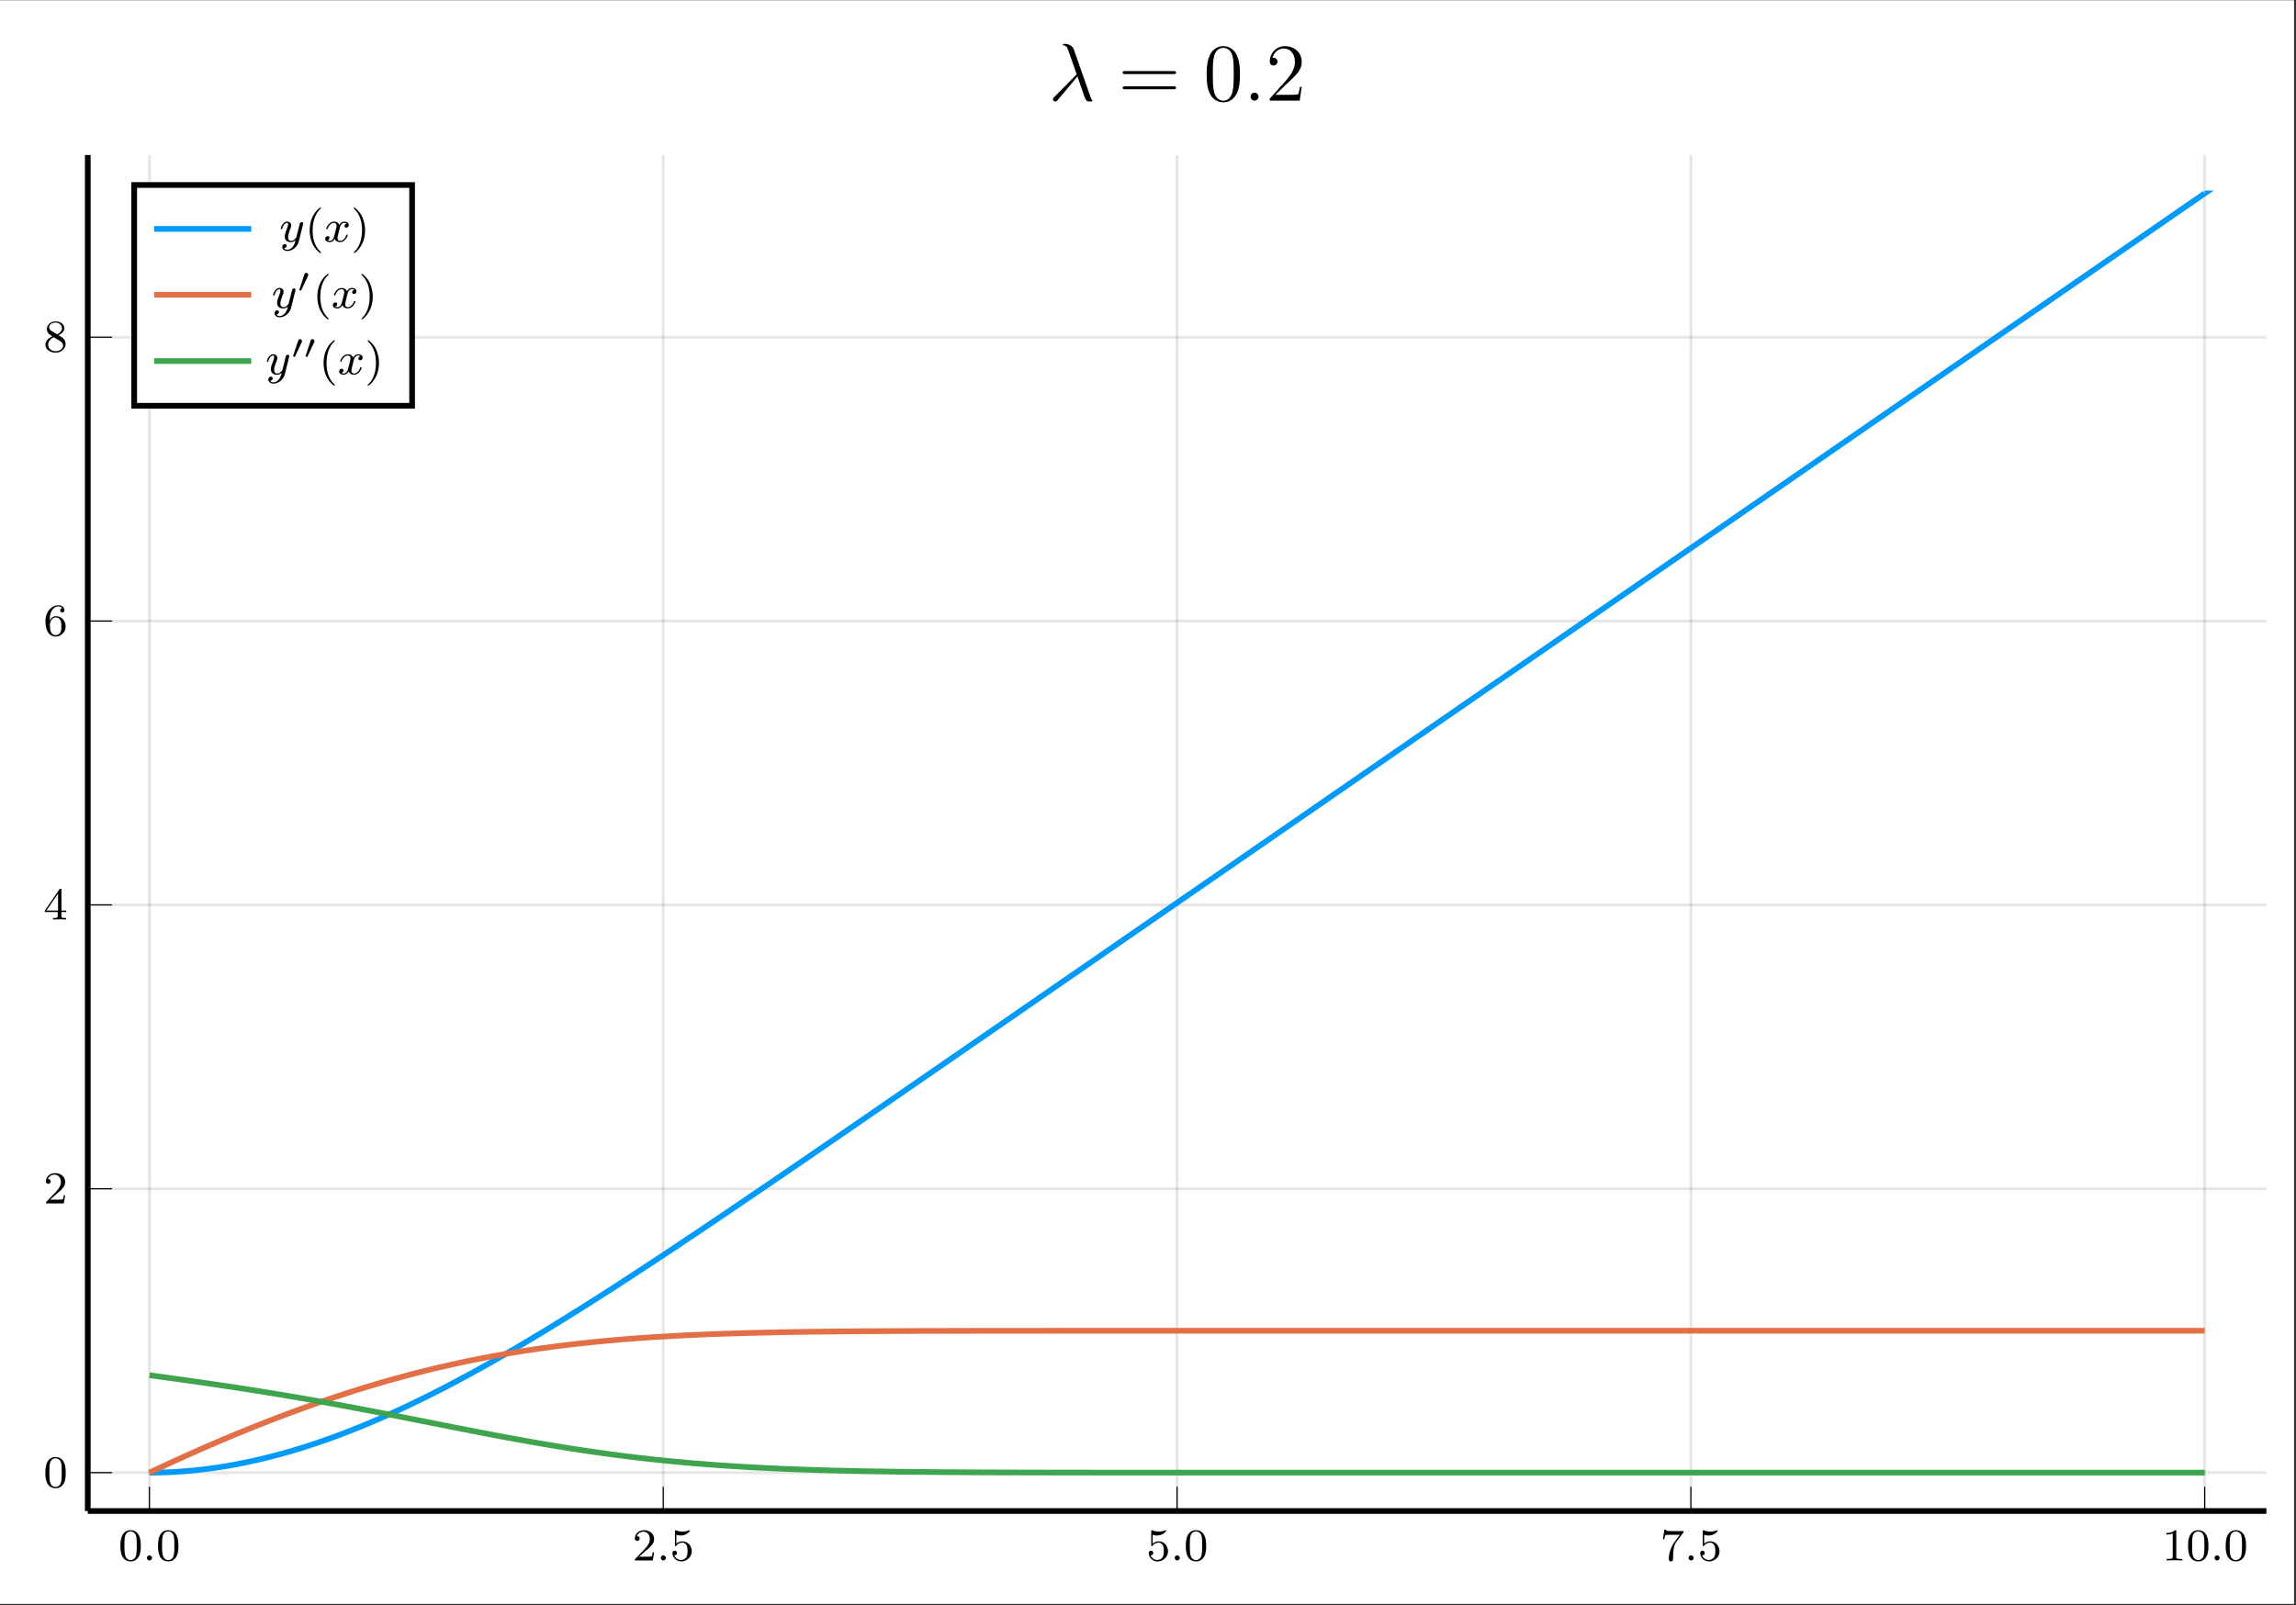 <?xml version="1.0" encoding="UTF-8"?>
<svg xmlns="http://www.w3.org/2000/svg" xmlns:xlink="http://www.w3.org/1999/xlink" width="401.659pt" height="280.846pt" viewBox="0 0 401.659 280.846" version="1.2">
<rect x="0" y="0" width="401.659" height="280.846" fill="#333333" stroke="none"/>
<defs>
<g>
<symbol overflow="visible" id="glyph-1626383314334608-0-0">
<path style="stroke:none;" d=""/>
</symbol>
<symbol overflow="visible" id="glyph-1626383314334608-0-1">
<path style="stroke:none;" d="M 3.891 -2.547 C 3.891 -3.391 3.812 -3.906 3.547 -4.422 C 3.203 -5.125 2.547 -5.297 2.109 -5.297 C 1.109 -5.297 0.734 -4.547 0.625 -4.328 C 0.344 -3.75 0.328 -2.953 0.328 -2.547 C 0.328 -2.016 0.344 -1.219 0.734 -0.578 C 1.094 0.016 1.688 0.172 2.109 0.172 C 2.5 0.172 3.172 0.047 3.578 -0.734 C 3.875 -1.312 3.891 -2.031 3.891 -2.547 Z M 2.109 -0.062 C 1.844 -0.062 1.297 -0.188 1.125 -1.016 C 1.031 -1.469 1.031 -2.219 1.031 -2.641 C 1.031 -3.188 1.031 -3.75 1.125 -4.188 C 1.297 -5 1.906 -5.078 2.109 -5.078 C 2.375 -5.078 2.938 -4.938 3.094 -4.219 C 3.188 -3.781 3.188 -3.172 3.188 -2.641 C 3.188 -2.172 3.188 -1.453 3.094 -1 C 2.922 -0.172 2.375 -0.062 2.109 -0.062 Z M 2.109 -0.062 "/>
</symbol>
<symbol overflow="visible" id="glyph-1626383314334608-0-2">
<path style="stroke:none;" d="M 2.25 -1.625 C 2.375 -1.75 2.703 -2.016 2.844 -2.125 C 3.328 -2.578 3.797 -3.016 3.797 -3.734 C 3.797 -4.688 3 -5.297 2.016 -5.297 C 1.047 -5.297 0.422 -4.578 0.422 -3.859 C 0.422 -3.469 0.734 -3.422 0.844 -3.422 C 1.016 -3.422 1.266 -3.531 1.266 -3.844 C 1.266 -4.25 0.859 -4.25 0.766 -4.25 C 1 -4.844 1.531 -5.031 1.922 -5.031 C 2.656 -5.031 3.047 -4.406 3.047 -3.734 C 3.047 -2.906 2.469 -2.297 1.516 -1.344 L 0.516 -0.297 C 0.422 -0.219 0.422 -0.203 0.422 0 L 3.562 0 L 3.797 -1.422 L 3.547 -1.422 C 3.531 -1.266 3.469 -0.875 3.375 -0.719 C 3.328 -0.656 2.719 -0.656 2.594 -0.656 L 1.172 -0.656 Z M 2.25 -1.625 "/>
</symbol>
<symbol overflow="visible" id="glyph-1626383314334608-0-3">
<path style="stroke:none;" d="M 1.109 -4.484 C 1.219 -4.453 1.531 -4.359 1.875 -4.359 C 2.875 -4.359 3.469 -5.062 3.469 -5.188 C 3.469 -5.281 3.422 -5.297 3.375 -5.297 C 3.359 -5.297 3.344 -5.297 3.281 -5.266 C 2.969 -5.141 2.594 -5.047 2.172 -5.047 C 1.703 -5.047 1.312 -5.156 1.062 -5.266 C 0.984 -5.297 0.969 -5.297 0.953 -5.297 C 0.859 -5.297 0.859 -5.219 0.859 -5.062 L 0.859 -2.734 C 0.859 -2.594 0.859 -2.5 0.984 -2.5 C 1.047 -2.5 1.062 -2.531 1.109 -2.594 C 1.203 -2.703 1.5 -3.109 2.188 -3.109 C 2.625 -3.109 2.844 -2.75 2.922 -2.594 C 3.047 -2.312 3.062 -1.938 3.062 -1.641 C 3.062 -1.344 3.062 -0.906 2.844 -0.562 C 2.688 -0.312 2.359 -0.078 1.938 -0.078 C 1.422 -0.078 0.922 -0.391 0.734 -0.922 C 0.75 -0.906 0.812 -0.906 0.812 -0.906 C 1.031 -0.906 1.219 -1.047 1.219 -1.297 C 1.219 -1.594 0.984 -1.703 0.828 -1.703 C 0.672 -1.703 0.422 -1.625 0.422 -1.281 C 0.422 -0.562 1.047 0.172 1.953 0.172 C 2.953 0.172 3.797 -0.609 3.797 -1.594 C 3.797 -2.516 3.125 -3.344 2.188 -3.344 C 1.797 -3.344 1.422 -3.219 1.109 -2.938 Z M 1.109 -4.484 "/>
</symbol>
<symbol overflow="visible" id="glyph-1626383314334608-0-4">
<path style="stroke:none;" d="M 4.031 -4.859 C 4.109 -4.938 4.109 -4.953 4.109 -5.125 L 2.078 -5.125 C 1.875 -5.125 1.641 -5.141 1.438 -5.156 C 1.016 -5.188 1.016 -5.266 0.984 -5.391 L 0.734 -5.391 L 0.469 -3.703 L 0.719 -3.703 C 0.734 -3.828 0.828 -4.375 0.938 -4.438 C 1.016 -4.484 1.625 -4.484 1.734 -4.484 L 3.422 -4.484 L 2.609 -3.375 C 1.703 -2.172 1.5 -0.906 1.5 -0.281 C 1.5 -0.203 1.5 0.172 1.875 0.172 C 2.25 0.172 2.25 -0.188 2.25 -0.281 L 2.25 -0.672 C 2.25 -1.812 2.453 -2.75 2.844 -3.281 Z M 4.031 -4.859 "/>
</symbol>
<symbol overflow="visible" id="glyph-1626383314334608-0-5">
<path style="stroke:none;" d="M 2.5 -5.078 C 2.5 -5.297 2.484 -5.297 2.266 -5.297 C 1.938 -4.984 1.516 -4.797 0.766 -4.797 L 0.766 -4.531 C 0.984 -4.531 1.406 -4.531 1.875 -4.734 L 1.875 -0.656 C 1.875 -0.359 1.844 -0.266 1.094 -0.266 L 0.812 -0.266 L 0.812 0 C 1.141 -0.031 1.828 -0.031 2.188 -0.031 C 2.547 -0.031 3.234 -0.031 3.562 0 L 3.562 -0.266 L 3.281 -0.266 C 2.531 -0.266 2.5 -0.359 2.5 -0.656 Z M 2.5 -5.078 "/>
</symbol>
<symbol overflow="visible" id="glyph-1626383314334608-0-6">
<path style="stroke:none;" d="M 3.141 -5.156 C 3.141 -5.312 3.141 -5.375 2.969 -5.375 C 2.875 -5.375 2.859 -5.375 2.781 -5.266 L 0.234 -1.562 L 0.234 -1.312 L 2.484 -1.312 L 2.484 -0.641 C 2.484 -0.344 2.469 -0.266 1.844 -0.266 L 1.672 -0.266 L 1.672 0 C 2.344 -0.031 2.359 -0.031 2.812 -0.031 C 3.266 -0.031 3.281 -0.031 3.953 0 L 3.953 -0.266 L 3.781 -0.266 C 3.156 -0.266 3.141 -0.344 3.141 -0.641 L 3.141 -1.312 L 3.984 -1.312 L 3.984 -1.562 L 3.141 -1.562 Z M 2.547 -4.516 L 2.547 -1.562 L 0.516 -1.562 Z M 2.547 -4.516 "/>
</symbol>
<symbol overflow="visible" id="glyph-1626383314334608-0-7">
<path style="stroke:none;" d="M 1.094 -2.641 C 1.094 -3.297 1.156 -3.875 1.438 -4.359 C 1.688 -4.766 2.094 -5.094 2.594 -5.094 C 2.75 -5.094 3.109 -5.062 3.297 -4.797 C 2.938 -4.766 2.906 -4.5 2.906 -4.422 C 2.906 -4.172 3.094 -4.047 3.281 -4.047 C 3.422 -4.047 3.656 -4.125 3.656 -4.438 C 3.656 -4.906 3.297 -5.297 2.578 -5.297 C 1.469 -5.297 0.344 -4.25 0.344 -2.531 C 0.344 -0.359 1.359 0.172 2.125 0.172 C 2.516 0.172 2.922 0.062 3.281 -0.281 C 3.609 -0.594 3.875 -0.922 3.875 -1.625 C 3.875 -2.656 3.078 -3.391 2.203 -3.391 C 1.625 -3.391 1.281 -3.031 1.094 -2.641 Z M 2.125 -0.078 C 1.703 -0.078 1.438 -0.359 1.328 -0.594 C 1.141 -0.953 1.125 -1.484 1.125 -1.797 C 1.125 -2.578 1.547 -3.172 2.172 -3.172 C 2.562 -3.172 2.812 -2.969 2.953 -2.688 C 3.125 -2.391 3.125 -2.031 3.125 -1.625 C 3.125 -1.219 3.125 -0.875 2.969 -0.578 C 2.75 -0.219 2.484 -0.078 2.125 -0.078 Z M 2.125 -0.078 "/>
</symbol>
<symbol overflow="visible" id="glyph-1626383314334608-0-8">
<path style="stroke:none;" d="M 2.641 -2.875 C 3.094 -3.094 3.641 -3.484 3.641 -4.109 C 3.641 -4.875 2.859 -5.297 2.125 -5.297 C 1.281 -5.297 0.594 -4.719 0.594 -3.969 C 0.594 -3.672 0.688 -3.406 0.891 -3.172 C 1.031 -3 1.062 -2.984 1.547 -2.672 C 0.562 -2.234 0.344 -1.656 0.344 -1.219 C 0.344 -0.328 1.234 0.172 2.109 0.172 C 3.078 0.172 3.875 -0.5 3.875 -1.344 C 3.875 -1.844 3.609 -2.172 3.469 -2.312 C 3.344 -2.438 3.328 -2.453 2.641 -2.875 Z M 1.406 -3.625 C 1.172 -3.766 0.984 -4 0.984 -4.266 C 0.984 -4.766 1.531 -5.094 2.109 -5.094 C 2.719 -5.094 3.234 -4.672 3.234 -4.109 C 3.234 -3.656 2.875 -3.266 2.406 -3.031 Z M 1.797 -2.531 C 1.828 -2.516 2.734 -1.953 2.875 -1.875 C 3 -1.797 3.422 -1.547 3.422 -1.062 C 3.422 -0.453 2.766 -0.078 2.125 -0.078 C 1.406 -0.078 0.812 -0.562 0.812 -1.219 C 0.812 -1.812 1.25 -2.281 1.797 -2.531 Z M 1.797 -2.531 "/>
</symbol>
<symbol overflow="visible" id="glyph-1626383314334608-0-9">
<path style="stroke:none;" d="M 2.656 1.984 C 2.719 1.984 2.812 1.984 2.812 1.891 C 2.812 1.859 2.812 1.859 2.703 1.75 C 1.609 0.719 1.344 -0.75 1.344 -1.984 C 1.344 -4.281 2.281 -5.359 2.688 -5.734 C 2.812 -5.828 2.812 -5.844 2.812 -5.875 C 2.812 -5.922 2.781 -5.969 2.703 -5.969 C 2.578 -5.969 2.172 -5.562 2.109 -5.5 C 1.047 -4.375 0.828 -2.953 0.828 -1.984 C 0.828 -0.203 1.562 1.234 2.656 1.984 Z M 2.656 1.984 "/>
</symbol>
<symbol overflow="visible" id="glyph-1626383314334608-0-10">
<path style="stroke:none;" d="M 2.469 -1.984 C 2.469 -2.75 2.328 -3.656 1.844 -4.594 C 1.453 -5.328 0.719 -5.969 0.578 -5.969 C 0.5 -5.969 0.484 -5.922 0.484 -5.875 C 0.484 -5.844 0.484 -5.828 0.578 -5.734 C 1.688 -4.672 1.938 -3.219 1.938 -1.984 C 1.938 0.297 1 1.375 0.594 1.75 C 0.484 1.844 0.484 1.859 0.484 1.891 C 0.484 1.938 0.5 1.984 0.578 1.984 C 0.703 1.984 1.109 1.578 1.172 1.516 C 2.234 0.391 2.469 -1.031 2.469 -1.984 Z M 2.469 -1.984 "/>
</symbol>
<symbol overflow="visible" id="glyph-1626383314334608-1-0">
<path style="stroke:none;" d=""/>
</symbol>
<symbol overflow="visible" id="glyph-1626383314334608-1-1">
<path style="stroke:none;" d="M 1.625 -0.438 C 1.625 -0.703 1.391 -0.891 1.172 -0.891 C 0.922 -0.891 0.734 -0.672 0.734 -0.453 C 0.734 -0.172 0.953 0 1.172 0 C 1.422 0 1.625 -0.203 1.625 -0.438 Z M 1.625 -0.438 "/>
</symbol>
<symbol overflow="visible" id="glyph-1626383314334608-1-2">
<path style="stroke:none;" d="M 4.125 -3 C 4.156 -3.109 4.156 -3.125 4.156 -3.188 C 4.156 -3.391 4 -3.438 3.906 -3.438 C 3.859 -3.438 3.688 -3.422 3.578 -3.219 C 3.562 -3.172 3.484 -2.891 3.453 -2.719 L 2.969 -0.812 C 2.969 -0.781 2.625 -0.141 2.047 -0.141 C 1.656 -0.141 1.516 -0.438 1.516 -0.781 C 1.516 -1.25 1.781 -1.953 1.969 -2.422 C 2.047 -2.625 2.078 -2.688 2.078 -2.844 C 2.078 -3.281 1.719 -3.516 1.359 -3.516 C 0.562 -3.516 0.234 -2.391 0.234 -2.297 C 0.234 -2.219 0.297 -2.188 0.359 -2.188 C 0.469 -2.188 0.469 -2.234 0.5 -2.312 C 0.703 -3.016 1.047 -3.297 1.328 -3.297 C 1.453 -3.297 1.516 -3.219 1.516 -3.031 C 1.516 -2.859 1.453 -2.672 1.406 -2.531 C 1.078 -1.688 0.938 -1.281 0.938 -0.906 C 0.938 -0.125 1.531 0.078 2 0.078 C 2.375 0.078 2.641 -0.094 2.844 -0.266 C 2.719 0.172 2.641 0.484 2.344 0.875 C 2.078 1.188 1.766 1.406 1.406 1.406 C 1.266 1.406 0.969 1.375 0.812 1.141 C 1.234 1.109 1.266 0.75 1.266 0.703 C 1.266 0.516 1.109 0.406 0.953 0.406 C 0.766 0.406 0.5 0.547 0.5 0.938 C 0.5 1.312 0.844 1.625 1.406 1.625 C 2.219 1.625 3.125 0.969 3.375 0.016 Z M 4.125 -3 "/>
</symbol>
<symbol overflow="visible" id="glyph-1626383314334608-1-3">
<path style="stroke:none;" d="M 4 -3.172 C 3.641 -3.094 3.625 -2.781 3.625 -2.75 C 3.625 -2.578 3.766 -2.453 3.938 -2.453 C 4.109 -2.453 4.375 -2.594 4.375 -2.938 C 4.375 -3.391 3.875 -3.516 3.578 -3.516 C 3.219 -3.516 2.906 -3.25 2.719 -2.938 C 2.547 -3.359 2.141 -3.516 1.812 -3.516 C 0.938 -3.516 0.453 -2.516 0.453 -2.297 C 0.453 -2.219 0.516 -2.188 0.578 -2.188 C 0.672 -2.188 0.688 -2.234 0.703 -2.328 C 0.891 -2.906 1.375 -3.297 1.781 -3.297 C 2.094 -3.297 2.25 -3.062 2.25 -2.781 C 2.25 -2.625 2.156 -2.25 2.094 -2 C 2.031 -1.766 1.859 -1.062 1.812 -0.906 C 1.703 -0.484 1.422 -0.141 1.062 -0.141 C 1.031 -0.141 0.828 -0.141 0.656 -0.25 C 1.016 -0.344 1.016 -0.672 1.016 -0.688 C 1.016 -0.875 0.875 -0.984 0.703 -0.984 C 0.484 -0.984 0.25 -0.797 0.25 -0.5 C 0.25 -0.125 0.641 0.078 1.047 0.078 C 1.469 0.078 1.766 -0.234 1.906 -0.5 C 2.094 -0.109 2.453 0.078 2.844 0.078 C 3.703 0.078 4.188 -0.922 4.188 -1.141 C 4.188 -1.219 4.125 -1.25 4.062 -1.25 C 3.969 -1.25 3.953 -1.188 3.922 -1.109 C 3.766 -0.578 3.312 -0.141 2.859 -0.141 C 2.594 -0.141 2.406 -0.312 2.406 -0.656 C 2.406 -0.812 2.453 -1 2.562 -1.438 C 2.609 -1.688 2.781 -2.375 2.828 -2.531 C 2.938 -2.953 3.219 -3.297 3.578 -3.297 C 3.625 -3.297 3.828 -3.297 4 -3.172 Z M 4 -3.172 "/>
</symbol>
<symbol overflow="visible" id="glyph-1626383314334608-2-0">
<path style="stroke:none;" d=""/>
</symbol>
<symbol overflow="visible" id="glyph-1626383314334608-2-1">
<path style="stroke:none;" d="M 4.422 -8.922 C 4.062 -9.938 2.938 -9.938 2.75 -9.938 C 2.672 -9.938 2.5 -9.938 2.5 -9.797 C 2.5 -9.688 2.594 -9.672 2.672 -9.656 C 2.875 -9.625 3.047 -9.594 3.281 -9.188 C 3.422 -8.906 4.906 -4.625 4.906 -4.594 C 4.906 -4.578 4.891 -4.578 4.766 -4.453 L 1.047 -0.688 C 0.875 -0.516 0.766 -0.406 0.766 -0.219 C 0.766 -0.016 0.938 0.156 1.156 0.156 C 1.219 0.156 1.375 0.125 1.469 0.047 C 1.688 -0.172 3.734 -2.672 5.047 -4.234 C 5.422 -3.109 5.875 -1.797 6.312 -0.594 C 6.391 -0.375 6.469 -0.172 6.656 0.016 C 6.812 0.141 6.828 0.141 7.234 0.141 L 7.516 0.141 C 7.562 0.141 7.672 0.141 7.672 0.031 C 7.672 -0.031 7.656 -0.047 7.594 -0.094 C 7.469 -0.266 7.359 -0.516 7.312 -0.688 Z M 4.422 -8.922 "/>
</symbol>
<symbol overflow="visible" id="glyph-1626383314334608-2-2">
<path style="stroke:none;" d="M 2.641 -0.688 C 2.641 -1.109 2.297 -1.391 1.953 -1.391 C 1.531 -1.391 1.25 -1.047 1.25 -0.703 C 1.25 -0.281 1.594 0 1.938 0 C 2.344 0 2.641 -0.344 2.641 -0.688 Z M 2.641 -0.688 "/>
</symbol>
<symbol overflow="visible" id="glyph-1626383314334608-3-0">
<path style="stroke:none;" d=""/>
</symbol>
<symbol overflow="visible" id="glyph-1626383314334608-3-1">
<path style="stroke:none;" d="M 9.672 -4.641 C 9.875 -4.641 10.125 -4.641 10.125 -4.906 C 10.125 -5.172 9.891 -5.172 9.672 -5.172 L 1.234 -5.172 C 1.031 -5.172 0.781 -5.172 0.781 -4.922 C 0.781 -4.641 1.016 -4.641 1.234 -4.641 Z M 9.672 -1.984 C 9.875 -1.984 10.125 -1.984 10.125 -2.234 C 10.125 -2.5 9.891 -2.5 9.672 -2.5 L 1.234 -2.5 C 1.031 -2.5 0.781 -2.5 0.781 -2.25 C 0.781 -1.984 1.016 -1.984 1.234 -1.984 Z M 9.672 -1.984 "/>
</symbol>
<symbol overflow="visible" id="glyph-1626383314334608-3-2">
<path style="stroke:none;" d="M 6.422 -4.578 C 6.422 -5.781 6.344 -6.938 5.828 -8.031 C 5.25 -9.219 4.219 -9.531 3.516 -9.531 C 2.672 -9.531 1.656 -9.109 1.125 -7.922 C 0.734 -7.016 0.594 -6.125 0.594 -4.578 C 0.594 -3.188 0.688 -2.156 1.203 -1.125 C 1.766 -0.047 2.75 0.297 3.5 0.297 C 4.75 0.297 5.453 -0.438 5.875 -1.281 C 6.391 -2.344 6.422 -3.75 6.422 -4.578 Z M 3.5 0.016 C 3.031 0.016 2.109 -0.25 1.828 -1.812 C 1.672 -2.672 1.672 -3.75 1.672 -4.75 C 1.672 -5.938 1.672 -6.984 1.906 -7.844 C 2.156 -8.797 2.875 -9.234 3.5 -9.234 C 4.047 -9.234 4.875 -8.906 5.141 -7.688 C 5.328 -6.859 5.328 -5.734 5.328 -4.75 C 5.328 -3.797 5.328 -2.703 5.172 -1.828 C 4.906 -0.266 4 0.016 3.5 0.016 Z M 3.5 0.016 "/>
</symbol>
<symbol overflow="visible" id="glyph-1626383314334608-3-3">
<path style="stroke:none;" d="M 6.297 -2.406 L 5.984 -2.406 C 5.953 -2.156 5.828 -1.375 5.688 -1.141 C 5.594 -1.016 4.766 -1.016 4.344 -1.016 L 1.688 -1.016 C 2.078 -1.344 2.953 -2.266 3.328 -2.609 C 5.5 -4.609 6.297 -5.359 6.297 -6.781 C 6.297 -8.422 5 -9.531 3.344 -9.531 C 1.672 -9.531 0.703 -8.109 0.703 -6.875 C 0.703 -6.141 1.328 -6.141 1.375 -6.141 C 1.672 -6.141 2.047 -6.359 2.047 -6.812 C 2.047 -7.219 1.781 -7.5 1.375 -7.5 C 1.25 -7.5 1.219 -7.5 1.172 -7.484 C 1.453 -8.453 2.219 -9.109 3.156 -9.109 C 4.375 -9.109 5.109 -8.094 5.109 -6.781 C 5.109 -5.562 4.406 -4.5 3.594 -3.578 L 0.703 -0.344 L 0.703 0 L 5.938 0 Z M 6.297 -2.406 "/>
</symbol>
<symbol overflow="visible" id="glyph-1626383314334608-4-0">
<path style="stroke:none;" d=""/>
</symbol>
<symbol overflow="visible" id="glyph-1626383314334608-4-1">
<path style="stroke:none;" d="M 1.875 -2.812 C 1.922 -2.891 1.922 -2.953 1.922 -3 C 1.922 -3.188 1.766 -3.344 1.562 -3.344 C 1.328 -3.344 1.25 -3.125 1.234 -3.047 L 0.391 -0.484 C 0.375 -0.453 0.359 -0.406 0.359 -0.375 C 0.359 -0.281 0.609 -0.234 0.609 -0.234 C 0.656 -0.234 0.688 -0.281 0.703 -0.328 Z M 1.875 -2.812 "/>
</symbol>
</g>
<clipPath id="clip-1626383314334608-1">
  <path d="M 0 0.043 L 401.316 0.043 L 401.316 280.648 L 0 280.648 Z M 0 0.043 "/>
</clipPath>
<clipPath id="clip-1626383314334608-2">
  <path d="M 15.355 27.09 L 396.535 27.09 L 396.535 264.395 L 15.355 264.395 Z M 15.355 27.09 "/>
</clipPath>
<clipPath id="clip-1626383314334608-3">
  <path d="M 15.355 218 L 396.535 218 L 396.535 264.395 L 15.355 264.395 Z M 15.355 218 "/>
</clipPath>
<clipPath id="clip-1626383314334608-4">
  <path d="M 15.355 226 L 396.535 226 L 396.535 264.395 L 15.355 264.395 Z M 15.355 226 "/>
</clipPath>
</defs>
<g id="surface1">
<g clip-path="url(#clip-1626383314334608-1)" clip-rule="nonzero">
<path style=" stroke:none;fill-rule:nonzero;fill:rgb(100%,100%,100%);fill-opacity:1;" d="M 0 280.652 L 0 0.043 L 401.324 0.043 L 401.324 280.652 Z M 0 280.652 "/>
</g>
<path style=" stroke:none;fill-rule:nonzero;fill:rgb(100%,100%,100%);fill-opacity:1;" d="M 15.355 264.395 L 396.535 264.395 L 396.535 27.09 L 15.355 27.09 Z M 15.355 264.395 "/>
<path style="fill:none;stroke-width:0.498;stroke-linecap:butt;stroke-linejoin:miter;stroke:rgb(0%,0%,0%);stroke-opacity:0.1;stroke-miterlimit:10;" d="M 10.799 -0.001 L 10.799 237.505 M 100.773 -0.001 L 100.773 237.505 M 190.748 -0.001 L 190.748 237.505 M 280.727 -0.001 L 280.727 237.505 M 370.702 -0.001 L 370.702 237.505 " transform="matrix(0.999,0,0,-0.999,15.355,264.394)"/>
<path style="fill:none;stroke-width:0.498;stroke-linecap:butt;stroke-linejoin:miter;stroke:rgb(0%,0%,0%);stroke-opacity:0.1;stroke-miterlimit:10;" d="M 0.001 6.724 L 381.504 6.724 M 0.001 56.442 L 381.504 56.442 M 0.001 106.163 L 381.504 106.163 M 0.001 155.881 L 381.504 155.881 M 0.001 205.599 L 381.504 205.599 " transform="matrix(0.999,0,0,-0.999,15.355,264.394)"/>
<path style="fill:none;stroke-width:0.199;stroke-linecap:butt;stroke-linejoin:miter;stroke:rgb(0%,0%,0%);stroke-opacity:1;stroke-miterlimit:10;" d="M 10.799 -0.001 L 10.799 4.253 M 100.773 -0.001 L 100.773 4.253 M 190.748 -0.001 L 190.748 4.253 M 280.727 -0.001 L 280.727 4.253 M 370.702 -0.001 L 370.702 4.253 " transform="matrix(0.999,0,0,-0.999,15.355,264.394)"/>
<path style="fill:none;stroke-width:0.199;stroke-linecap:butt;stroke-linejoin:miter;stroke:rgb(0%,0%,0%);stroke-opacity:1;stroke-miterlimit:10;" d="M 0.001 6.724 L 4.254 6.724 M 0.001 56.442 L 4.254 56.442 M 0.001 106.163 L 4.254 106.163 M 0.001 155.881 L 4.254 155.881 M 0.001 205.599 L 4.254 205.599 " transform="matrix(0.999,0,0,-0.999,15.355,264.394)"/>
<path style="fill:none;stroke-width:0.996;stroke-linecap:butt;stroke-linejoin:miter;stroke:rgb(0%,0%,0%);stroke-opacity:1;stroke-miterlimit:10;" d="M 0.001 -0.001 L 381.504 -0.001 " transform="matrix(0.999,0,0,-0.999,15.355,264.394)"/>
<path style="fill:none;stroke-width:0.996;stroke-linecap:butt;stroke-linejoin:miter;stroke:rgb(0%,0%,0%);stroke-opacity:1;stroke-miterlimit:10;" d="M 0.001 -0.001 L 0.001 237.505 " transform="matrix(0.999,0,0,-0.999,15.355,264.394)"/>
<g style="fill:rgb(0%,0%,0%);fill-opacity:1;">
  <use xlink:href="#glyph-1626383314334608-0-1" x="20.737" y="273.042"/>
</g>
<g style="fill:rgb(0%,0%,0%);fill-opacity:1;">
  <use xlink:href="#glyph-1626383314334608-1-1" x="24.968" y="273.042"/>
</g>
<g style="fill:rgb(0%,0%,0%);fill-opacity:1;">
  <use xlink:href="#glyph-1626383314334608-0-1" x="27.319" y="273.042"/>
</g>
<g style="fill:rgb(0%,0%,0%);fill-opacity:1;">
  <use xlink:href="#glyph-1626383314334608-0-2" x="110.636" y="273.042"/>
</g>
<g style="fill:rgb(0%,0%,0%);fill-opacity:1;">
  <use xlink:href="#glyph-1626383314334608-1-1" x="114.866" y="273.042"/>
</g>
<g style="fill:rgb(0%,0%,0%);fill-opacity:1;">
  <use xlink:href="#glyph-1626383314334608-0-3" x="117.216" y="273.042"/>
</g>
<g style="fill:rgb(0%,0%,0%);fill-opacity:1;">
  <use xlink:href="#glyph-1626383314334608-0-3" x="200.535" y="273.042"/>
</g>
<g style="fill:rgb(0%,0%,0%);fill-opacity:1;">
  <use xlink:href="#glyph-1626383314334608-1-1" x="204.765" y="273.042"/>
</g>
<g style="fill:rgb(0%,0%,0%);fill-opacity:1;">
  <use xlink:href="#glyph-1626383314334608-0-1" x="207.115" y="273.042"/>
</g>
<g style="fill:rgb(0%,0%,0%);fill-opacity:1;">
  <use xlink:href="#glyph-1626383314334608-0-4" x="290.433" y="273.042"/>
</g>
<g style="fill:rgb(0%,0%,0%);fill-opacity:1;">
  <use xlink:href="#glyph-1626383314334608-1-1" x="294.664" y="273.042"/>
</g>
<g style="fill:rgb(0%,0%,0%);fill-opacity:1;">
  <use xlink:href="#glyph-1626383314334608-0-3" x="297.014" y="273.042"/>
</g>
<g style="fill:rgb(0%,0%,0%);fill-opacity:1;">
  <use xlink:href="#glyph-1626383314334608-0-5" x="378.216" y="273.042"/>
  <use xlink:href="#glyph-1626383314334608-0-1" x="382.447" y="273.042"/>
</g>
<g style="fill:rgb(0%,0%,0%);fill-opacity:1;">
  <use xlink:href="#glyph-1626383314334608-1-1" x="386.678" y="273.042"/>
</g>
<g style="fill:rgb(0%,0%,0%);fill-opacity:1;">
  <use xlink:href="#glyph-1626383314334608-0-1" x="389.028" y="273.042"/>
</g>
<g style="fill:rgb(0%,0%,0%);fill-opacity:1;">
  <use xlink:href="#glyph-1626383314334608-0-1" x="7.608" y="260.242"/>
</g>
<g style="fill:rgb(0%,0%,0%);fill-opacity:1;">
  <use xlink:href="#glyph-1626383314334608-0-2" x="7.608" y="210.565"/>
</g>
<g style="fill:rgb(0%,0%,0%);fill-opacity:1;">
  <use xlink:href="#glyph-1626383314334608-0-6" x="7.608" y="160.889"/>
</g>
<g style="fill:rgb(0%,0%,0%);fill-opacity:1;">
  <use xlink:href="#glyph-1626383314334608-0-7" x="7.608" y="111.212"/>
</g>
<g style="fill:rgb(0%,0%,0%);fill-opacity:1;">
  <use xlink:href="#glyph-1626383314334608-0-8" x="7.608" y="61.535"/>
</g>
<g clip-path="url(#clip-1626383314334608-2)" clip-rule="nonzero">
<path style="fill:none;stroke-width:0.996;stroke-linecap:butt;stroke-linejoin:miter;stroke:rgb(0%,60.559%,97.87%);stroke-opacity:1;stroke-miterlimit:10;" d="M 10.799 6.724 L 11.158 6.724 L 12.237 6.735 L 12.597 6.743 L 12.957 6.755 L 13.316 6.763 L 13.676 6.778 L 14.036 6.79 L 14.396 6.806 L 15.475 6.864 L 16.194 6.911 L 16.558 6.939 L 17.277 6.993 L 17.996 7.056 L 18.716 7.126 L 19.795 7.244 L 20.874 7.373 L 21.593 7.466 L 22.312 7.568 L 22.676 7.623 L 23.395 7.732 L 24.474 7.908 L 25.194 8.033 L 26.273 8.233 L 26.992 8.374 L 28.071 8.596 L 28.791 8.753 L 29.154 8.831 L 30.233 9.077 L 30.953 9.249 L 32.032 9.519 L 33.111 9.801 L 34.19 10.094 L 34.909 10.297 L 35.273 10.403 L 35.632 10.504 L 35.992 10.614 L 36.352 10.719 L 37.431 11.048 L 38.15 11.274 L 39.589 11.744 L 40.308 11.986 L 40.668 12.111 L 41.027 12.232 L 41.387 12.357 L 41.751 12.486 L 42.11 12.611 L 42.47 12.74 L 42.83 12.873 L 43.189 13.002 L 43.549 13.135 L 43.909 13.272 L 44.269 13.405 L 45.348 13.816 L 46.067 14.097 L 46.427 14.242 L 46.786 14.383 L 47.506 14.672 L 47.869 14.82 L 48.948 15.266 L 49.308 15.419 L 49.668 15.567 L 50.027 15.723 L 50.387 15.876 L 51.826 16.501 L 52.545 16.822 L 52.905 16.986 L 53.264 17.147 L 53.984 17.475 L 54.347 17.639 L 55.786 18.312 L 57.225 19 L 57.585 19.176 L 57.944 19.348 L 58.304 19.524 L 58.664 19.703 L 59.023 19.879 L 60.102 20.419 L 60.466 20.599 L 62.264 21.517 L 63.703 22.268 L 65.861 23.418 L 66.221 23.613 L 66.584 23.808 L 67.304 24.199 L 68.023 24.598 L 68.383 24.794 L 68.742 24.993 L 69.102 25.196 L 69.821 25.595 L 71.26 26.408 L 71.62 26.616 L 71.98 26.819 L 72.699 27.233 L 73.062 27.44 L 73.422 27.648 L 73.782 27.859 L 74.142 28.066 L 75.94 29.122 L 76.3 29.337 L 76.659 29.548 L 78.458 30.623 L 78.817 30.842 L 79.181 31.057 L 79.9 31.495 L 80.26 31.71 L 80.62 31.933 L 81.699 32.589 L 82.418 33.035 L 82.778 33.254 L 83.857 33.923 L 84.216 34.149 L 84.936 34.595 L 85.296 34.822 L 85.659 35.048 L 86.019 35.271 L 87.458 36.178 L 87.817 36.409 L 88.177 36.636 L 88.537 36.866 L 88.896 37.093 L 89.256 37.324 L 89.616 37.551 L 91.414 38.704 L 91.778 38.938 L 92.497 39.4 L 92.857 39.634 L 93.216 39.865 L 94.295 40.569 L 94.655 40.799 L 95.734 41.503 L 96.094 41.742 L 97.173 42.445 L 97.532 42.684 L 97.892 42.918 L 98.256 43.157 L 98.615 43.395 L 98.975 43.63 L 100.054 44.345 L 100.414 44.58 L 101.493 45.295 L 101.853 45.538 L 103.291 46.492 L 103.651 46.734 L 104.011 46.973 L 104.374 47.215 L 104.734 47.454 L 105.094 47.696 L 105.453 47.934 L 106.173 48.419 L 106.532 48.658 L 108.331 49.87 L 108.69 50.108 L 109.41 50.593 L 109.769 50.839 L 110.489 51.324 L 110.852 51.566 L 111.572 52.051 L 111.931 52.297 L 112.651 52.782 L 113.01 53.029 L 113.73 53.513 L 114.089 53.76 L 114.449 54.002 L 114.809 54.248 L 115.169 54.491 L 115.528 54.737 L 115.888 54.979 L 116.248 55.226 L 116.607 55.468 L 116.971 55.714 L 117.331 55.961 L 117.69 56.203 L 118.769 56.942 L 119.129 57.184 L 120.568 58.17 L 120.927 58.412 L 123.085 59.89 L 123.449 60.136 L 126.686 62.353 L 127.046 62.603 L 129.204 64.081 L 129.567 64.331 L 130.646 65.07 L 131.006 65.32 L 132.085 66.059 L 132.445 66.309 L 133.524 67.048 L 133.884 67.298 L 134.603 67.791 L 134.963 68.041 L 135.682 68.534 L 136.046 68.784 L 136.765 69.277 L 137.125 69.527 L 137.484 69.773 L 137.844 70.023 L 138.563 70.516 L 138.923 70.766 L 139.283 71.013 L 139.642 71.263 L 140.362 71.755 L 140.721 72.006 L 141.081 72.252 L 141.441 72.502 L 141.8 72.748 L 142.164 72.995 L 142.524 73.245 L 142.883 73.491 L 143.243 73.741 L 143.603 73.988 L 143.962 74.238 L 144.322 74.484 L 144.682 74.734 L 145.042 74.981 L 145.401 75.231 L 145.761 75.477 L 146.121 75.728 L 146.48 75.974 L 146.84 76.224 L 147.559 76.717 L 147.919 76.967 L 148.279 77.213 L 148.642 77.463 L 149.002 77.71 L 149.362 77.96 L 149.721 78.206 L 150.081 78.456 L 150.441 78.703 L 150.8 78.953 L 151.16 79.199 L 151.52 79.449 L 151.879 79.696 L 152.599 80.196 L 152.958 80.442 L 153.318 80.693 L 153.678 80.939 L 154.037 81.189 L 154.397 81.435 L 154.761 81.686 L 155.12 81.932 L 155.48 82.182 L 155.84 82.429 L 156.199 82.679 L 156.559 82.925 L 156.919 83.175 L 157.278 83.422 L 157.638 83.672 L 157.998 83.918 L 158.717 84.418 L 159.077 84.665 L 159.437 84.915 L 159.796 85.161 L 160.156 85.412 L 160.516 85.658 L 160.879 85.908 L 161.239 86.154 L 161.599 86.405 L 161.958 86.651 L 162.678 87.151 L 163.037 87.398 L 163.397 87.648 L 163.757 87.894 L 164.116 88.144 L 164.476 88.391 L 164.836 88.641 L 165.195 88.887 L 165.915 89.388 L 166.274 89.634 L 166.634 89.884 L 166.998 90.13 L 167.357 90.381 L 167.717 90.627 L 168.077 90.877 L 168.436 91.123 L 169.156 91.624 L 169.515 91.87 L 169.875 92.12 L 170.235 92.367 L 170.594 92.617 L 170.954 92.863 L 171.314 93.113 L 171.673 93.36 L 172.393 93.86 L 172.753 94.106 L 173.116 94.357 L 173.476 94.603 L 173.835 94.853 L 174.195 95.099 L 174.915 95.6 L 175.274 95.846 L 175.634 96.096 L 175.994 96.343 L 176.353 96.593 L 176.713 96.839 L 177.073 97.089 L 177.432 97.336 L 178.152 97.836 L 178.511 98.082 L 178.871 98.333 L 179.235 98.579 L 179.594 98.829 L 179.954 99.075 L 180.673 99.576 L 181.033 99.822 L 181.393 100.072 L 181.752 100.319 L 182.112 100.569 L 182.472 100.815 L 183.191 101.316 L 183.551 101.562 L 183.91 101.812 L 184.27 102.058 L 184.63 102.309 L 184.993 102.555 L 185.353 102.805 L 185.713 103.051 L 186.432 103.552 L 186.792 103.798 L 187.151 104.048 L 187.511 104.295 L 187.871 104.545 L 188.23 104.791 L 188.95 105.292 L 189.31 105.538 L 189.669 105.788 L 190.029 106.034 L 190.389 106.285 L 190.748 106.531 L 191.112 106.781 L 191.472 107.031 L 191.831 107.278 L 192.191 107.528 L 192.551 107.774 L 192.91 108.024 L 193.27 108.271 L 193.989 108.771 L 194.349 109.017 L 194.709 109.268 L 195.068 109.514 L 195.428 109.764 L 195.788 110.011 L 196.507 110.511 L 196.867 110.757 L 197.23 111.007 L 197.59 111.254 L 197.95 111.504 L 198.309 111.75 L 198.669 112 L 199.029 112.247 L 199.748 112.747 L 200.108 112.994 L 200.467 113.244 L 200.827 113.49 L 201.187 113.74 L 201.546 113.987 L 202.266 114.487 L 202.626 114.733 L 202.985 114.983 L 203.349 115.23 L 203.708 115.48 L 204.068 115.726 L 204.787 116.227 L 205.147 116.473 L 205.507 116.723 L 205.867 116.97 L 206.226 117.22 L 206.586 117.466 L 207.305 117.966 L 207.665 118.213 L 208.025 118.463 L 208.384 118.709 L 208.744 118.96 L 209.104 119.206 L 209.467 119.456 L 209.827 119.706 L 210.187 119.953 L 210.546 120.203 L 210.906 120.449 L 211.266 120.699 L 211.625 120.946 L 211.985 121.196 L 212.345 121.442 L 213.064 121.943 L 213.424 122.189 L 213.783 122.439 L 214.143 122.685 L 214.503 122.936 L 214.862 123.182 L 215.222 123.432 L 215.586 123.682 L 215.945 123.929 L 216.305 124.179 L 216.665 124.425 L 217.024 124.675 L 217.384 124.922 L 218.103 125.422 L 218.463 125.668 L 218.823 125.919 L 219.183 126.165 L 219.542 126.415 L 219.902 126.661 L 220.621 127.162 L 220.981 127.408 L 221.341 127.658 L 221.704 127.905 L 222.064 128.155 L 222.424 128.401 L 222.783 128.651 L 223.143 128.898 L 223.862 129.398 L 224.222 129.644 L 224.582 129.895 L 224.941 130.141 L 225.301 130.391 L 225.661 130.637 L 226.38 131.138 L 226.74 131.384 L 227.099 131.634 L 227.463 131.881 L 227.823 132.131 L 228.182 132.377 L 228.902 132.878 L 229.261 133.124 L 229.621 133.374 L 229.981 133.62 L 230.34 133.871 L 230.7 134.117 L 231.06 134.367 L 231.419 134.613 L 232.139 135.114 L 232.499 135.36 L 232.858 135.61 L 233.218 135.857 L 233.581 136.107 L 233.941 136.353 L 234.66 136.854 L 235.02 137.1 L 235.38 137.35 L 235.74 137.596 L 236.099 137.847 L 236.459 138.093 L 237.178 138.593 L 237.538 138.84 L 237.898 139.09 L 238.257 139.336 L 238.617 139.586 L 238.977 139.833 L 239.336 140.083 L 239.7 140.329 L 240.419 140.83 L 240.779 141.076 L 241.139 141.326 L 241.498 141.572 L 241.858 141.823 L 242.218 142.069 L 242.937 142.569 L 243.297 142.816 L 243.656 143.066 L 244.016 143.312 L 244.376 143.562 L 244.735 143.809 L 245.455 144.309 L 245.818 144.555 L 246.178 144.806 L 246.538 145.052 L 246.897 145.302 L 247.257 145.548 L 247.617 145.799 L 247.976 146.045 L 248.696 146.545 L 249.056 146.792 L 249.415 147.042 L 249.775 147.288 L 250.135 147.538 L 250.494 147.785 L 251.214 148.285 L 251.573 148.531 L 251.937 148.782 L 252.297 149.028 L 252.656 149.278 L 253.016 149.524 L 253.735 150.025 L 254.095 150.271 L 254.455 150.521 L 254.814 150.768 L 255.174 151.018 L 255.534 151.264 L 255.893 151.514 L 256.253 151.761 L 256.972 152.261 L 257.332 152.507 L 257.692 152.758 L 258.055 153.004 L 258.415 153.254 L 258.775 153.501 L 259.494 154.001 L 259.854 154.247 L 260.213 154.497 L 260.573 154.744 L 260.933 154.994 L 261.292 155.24 L 262.012 155.741 L 262.372 155.987 L 262.731 156.237 L 263.091 156.484 L 263.451 156.734 L 263.814 156.98 L 264.174 157.23 L 264.533 157.477 L 265.253 157.977 L 265.613 158.223 L 265.972 158.473 L 266.332 158.72 L 266.692 158.97 L 267.051 159.216 L 267.771 159.717 L 268.13 159.963 L 268.49 160.213 L 268.85 160.46 L 269.209 160.71 L 269.569 160.956 L 269.933 161.206 L 270.292 161.453 L 271.012 161.953 L 271.371 162.199 L 271.731 162.45 L 272.091 162.696 L 272.45 162.946 L 272.81 163.192 L 273.529 163.693 L 273.889 163.939 L 274.249 164.189 L 274.608 164.436 L 274.968 164.686 L 275.328 164.932 L 275.687 165.182 L 276.051 165.433 L 276.411 165.679 L 276.77 165.929 L 277.13 166.175 L 277.49 166.426 L 277.849 166.672 L 278.209 166.922 L 278.569 167.168 L 279.288 167.669 L 279.648 167.915 L 280.008 168.165 L 280.367 168.412 L 280.727 168.662 L 281.087 168.908 L 281.806 169.409 L 282.17 169.655 L 282.529 169.905 L 282.889 170.151 L 283.249 170.402 L 283.608 170.648 L 284.328 171.148 L 284.687 171.395 L 285.047 171.645 L 285.407 171.891 L 285.766 172.141 L 286.126 172.388 L 286.486 172.638 L 286.845 172.884 L 287.565 173.385 L 287.924 173.631 L 288.288 173.881 L 288.648 174.127 L 289.007 174.378 L 289.367 174.624 L 290.086 175.124 L 290.446 175.371 L 290.806 175.621 L 291.165 175.867 L 291.525 176.117 L 291.885 176.364 L 292.244 176.614 L 292.604 176.86 L 293.324 177.361 L 293.683 177.607 L 294.043 177.857 L 294.406 178.103 L 294.766 178.354 L 295.126 178.6 L 295.486 178.85 L 295.845 179.096 L 296.565 179.597 L 296.924 179.843 L 297.284 180.093 L 297.644 180.34 L 298.003 180.59 L 298.363 180.836 L 299.082 181.337 L 299.442 181.583 L 299.802 181.833 L 300.165 182.079 L 300.525 182.33 L 300.885 182.576 L 301.244 182.826 L 301.604 183.072 L 302.323 183.573 L 302.683 183.819 L 303.043 184.069 L 303.402 184.316 L 303.762 184.566 L 304.122 184.812 L 304.841 185.313 L 305.201 185.559 L 305.56 185.809 L 305.92 186.055 L 306.284 186.306 L 306.643 186.552 L 307.003 186.802 L 307.363 187.049 L 308.082 187.549 L 308.442 187.795 L 308.802 188.045 L 309.161 188.292 L 309.521 188.542 L 309.881 188.788 L 310.6 189.289 L 310.96 189.535 L 311.319 189.785 L 311.679 190.032 L 312.039 190.282 L 312.402 190.528 L 312.762 190.778 L 313.122 191.025 L 313.841 191.525 L 314.201 191.771 L 314.56 192.021 L 314.92 192.268 L 315.28 192.518 L 315.639 192.764 L 316.359 193.265 L 316.718 193.511 L 317.078 193.761 L 317.438 194.008 L 317.797 194.258 L 318.157 194.504 L 318.521 194.754 L 318.88 195.001 L 319.6 195.501 L 319.959 195.747 L 320.319 195.998 L 320.679 196.244 L 321.038 196.494 L 321.398 196.74 L 322.117 197.241 L 322.477 197.487 L 322.837 197.737 L 323.197 197.984 L 323.556 198.234 L 323.916 198.48 L 324.276 198.73 L 324.639 198.977 L 325.359 199.477 L 325.718 199.723 L 326.078 199.974 L 326.438 200.22 L 326.797 200.47 L 327.157 200.716 L 327.876 201.217 L 328.236 201.463 L 328.596 201.713 L 328.955 201.96 L 329.315 202.21 L 329.675 202.456 L 330.034 202.706 L 330.394 202.953 L 330.758 203.203 L 331.117 203.453 L 331.477 203.699 L 331.837 203.95 L 332.196 204.196 L 332.556 204.446 L 332.916 204.692 L 333.635 205.193 L 333.995 205.439 L 334.354 205.689 L 334.714 205.936 L 335.074 206.186 L 335.433 206.432 L 335.793 206.682 L 336.153 206.929 L 336.513 207.179 L 336.876 207.429 L 337.236 207.675 L 337.595 207.926 L 337.955 208.172 L 338.315 208.422 L 338.675 208.668 L 339.034 208.919 L 339.394 209.165 L 340.113 209.665 L 340.473 209.912 L 340.833 210.162 L 341.192 210.408 L 341.552 210.658 L 341.912 210.905 L 342.271 211.155 L 342.635 211.401 L 343.354 211.902 L 343.714 212.148 L 344.074 212.398 L 344.433 212.644 L 344.793 212.895 L 345.153 213.141 L 345.872 213.641 L 346.232 213.888 L 346.591 214.138 L 346.951 214.384 L 347.311 214.634 L 347.67 214.881 L 348.03 215.131 L 348.39 215.377 L 348.753 215.627 L 349.113 215.878 L 349.473 216.124 L 349.832 216.374 L 350.192 216.62 L 350.552 216.871 L 350.911 217.117 L 351.271 217.367 L 351.631 217.613 L 352.35 218.114 L 352.71 218.36 L 353.07 218.61 L 353.429 218.857 L 353.789 219.107 L 354.149 219.353 L 354.508 219.603 L 354.872 219.85 L 355.591 220.35 L 355.951 220.596 L 356.311 220.847 L 356.67 221.093 L 357.03 221.343 L 357.39 221.59 L 358.109 222.09 L 358.469 222.336 L 358.828 222.586 L 359.188 222.833 L 359.548 223.083 L 359.907 223.329 L 360.267 223.579 L 360.627 223.826 L 360.99 224.076 L 361.35 224.326 L 361.71 224.573 L 362.069 224.823 L 362.429 225.069 L 362.789 225.319 L 363.148 225.566 L 363.508 225.816 L 363.868 226.062 L 364.587 226.562 L 364.947 226.809 L 365.306 227.059 L 365.666 227.305 L 366.026 227.556 L 366.386 227.802 L 366.745 228.052 L 367.109 228.302 L 367.468 228.549 L 367.828 228.799 L 368.188 229.045 L 368.548 229.295 L 368.907 229.542 L 369.267 229.792 L 369.627 230.038 L 370.346 230.539 L 370.706 230.785 L 370.702 230.785 " transform="matrix(0.999,0,0,-0.999,15.355,264.394)"/>
</g>
<g clip-path="url(#clip-1626383314334608-3)" clip-rule="nonzero">
<path style="fill:none;stroke-width:0.996;stroke-linecap:butt;stroke-linejoin:miter;stroke:rgb(88.889%,43.559%,27.809%);stroke-opacity:1;stroke-miterlimit:10;" d="M 10.799 6.724 L 11.158 6.892 L 11.518 7.064 L 13.676 8.072 L 14.036 8.237 L 14.396 8.405 L 15.115 8.733 L 15.475 8.901 L 15.834 9.062 L 16.194 9.226 L 16.558 9.39 L 16.917 9.55 L 17.277 9.714 L 19.435 10.676 L 19.795 10.833 L 20.154 10.993 L 21.593 11.618 L 21.953 11.771 L 22.312 11.927 L 22.676 12.08 L 23.036 12.236 L 24.474 12.846 L 24.834 12.995 L 25.194 13.147 L 27.352 14.038 L 28.071 14.328 L 28.431 14.476 L 28.791 14.621 L 29.154 14.766 L 29.514 14.906 L 29.874 15.051 L 30.233 15.192 L 30.593 15.336 L 32.032 15.899 L 32.391 16.036 L 32.751 16.177 L 34.549 16.861 L 34.909 16.994 L 35.273 17.127 L 35.632 17.264 L 36.352 17.53 L 36.711 17.659 L 37.071 17.792 L 37.431 17.921 L 37.79 18.054 L 38.51 18.312 L 38.869 18.437 L 39.589 18.695 L 41.027 19.195 L 41.387 19.316 L 41.751 19.441 L 43.549 20.047 L 44.269 20.282 L 44.628 20.403 L 44.988 20.521 L 45.348 20.634 L 45.707 20.751 L 46.067 20.865 L 46.427 20.982 L 47.146 21.209 L 47.506 21.318 L 47.869 21.431 L 48.229 21.541 L 48.589 21.654 L 48.948 21.764 L 49.308 21.869 L 50.027 22.088 L 51.466 22.511 L 51.826 22.612 L 52.185 22.718 L 53.624 23.124 L 53.984 23.222 L 54.347 23.324 L 55.426 23.617 L 55.786 23.711 L 56.146 23.808 L 57.585 24.184 L 57.944 24.274 L 58.304 24.368 L 59.023 24.547 L 59.383 24.633 L 60.102 24.813 L 60.466 24.899 L 61.185 25.071 L 61.545 25.153 L 61.905 25.239 L 63.703 25.65 L 64.422 25.806 L 64.782 25.888 L 65.142 25.963 L 65.861 26.119 L 66.221 26.193 L 66.584 26.268 L 67.304 26.416 L 67.663 26.487 L 68.023 26.561 L 69.462 26.842 L 69.821 26.909 L 70.181 26.979 L 71.62 27.245 L 72.339 27.37 L 72.699 27.437 L 73.062 27.499 L 73.422 27.558 L 74.142 27.683 L 75.58 27.917 L 75.94 27.972 L 76.3 28.031 L 78.098 28.304 L 78.458 28.355 L 78.817 28.41 L 79.181 28.461 L 79.9 28.563 L 80.26 28.609 L 80.62 28.66 L 80.979 28.707 L 81.339 28.758 L 82.418 28.899 L 82.778 28.942 L 83.137 28.989 L 85.296 29.247 L 85.659 29.286 L 86.019 29.325 L 86.378 29.368 L 86.738 29.407 L 87.098 29.442 L 87.817 29.52 L 88.177 29.556 L 88.537 29.595 L 90.335 29.771 L 90.695 29.802 L 91.054 29.837 L 91.414 29.868 L 91.778 29.9 L 93.576 30.056 L 93.936 30.083 L 94.295 30.115 L 96.453 30.279 L 96.813 30.302 L 97.173 30.33 L 97.892 30.377 L 98.256 30.404 L 99.335 30.474 L 99.694 30.494 L 100.414 30.541 L 100.773 30.56 L 101.133 30.584 L 104.011 30.74 L 104.374 30.756 L 104.734 30.775 L 105.094 30.791 L 105.453 30.811 L 108.69 30.951 L 109.05 30.963 L 109.41 30.979 L 109.769 30.99 L 110.129 31.006 L 110.489 31.018 L 110.852 31.029 L 111.212 31.045 L 113.37 31.115 L 113.73 31.123 L 114.449 31.147 L 114.809 31.155 L 115.528 31.178 L 116.248 31.194 L 116.607 31.205 L 116.971 31.213 L 117.331 31.221 L 117.69 31.233 L 120.927 31.303 L 121.287 31.307 L 122.006 31.323 L 122.366 31.327 L 123.085 31.342 L 123.449 31.346 L 123.809 31.354 L 124.168 31.358 L 124.528 31.366 L 124.888 31.37 L 125.247 31.377 L 125.967 31.385 L 126.326 31.393 L 127.765 31.409 L 128.125 31.416 L 129.204 31.428 L 129.567 31.432 L 131.726 31.456 L 132.085 31.456 L 133.524 31.471 L 133.884 31.471 L 134.963 31.483 L 135.322 31.483 L 135.682 31.487 L 136.046 31.491 L 136.405 31.491 L 137.125 31.499 L 137.484 31.499 L 137.844 31.503 L 138.204 31.503 L 138.563 31.506 L 138.923 31.506 L 139.283 31.51 L 139.642 31.51 L 140.002 31.514 L 140.362 31.514 L 140.721 31.518 L 141.081 31.518 L 141.441 31.522 L 141.8 31.522 L 142.164 31.526 L 142.883 31.526 L 143.243 31.53 L 143.962 31.53 L 144.322 31.534 L 145.042 31.534 L 145.401 31.538 L 146.121 31.538 L 146.48 31.542 L 147.559 31.542 L 147.919 31.546 L 149.002 31.546 L 149.362 31.549 L 150.441 31.549 L 150.8 31.553 L 152.239 31.553 L 152.599 31.557 L 154.761 31.557 L 155.12 31.561 L 157.638 31.561 L 157.998 31.565 L 161.599 31.565 L 161.958 31.569 L 167.717 31.569 L 168.077 31.573 L 370.706 31.573 L 370.702 31.573 " transform="matrix(0.999,0,0,-0.999,15.355,264.394)"/>
</g>
<g clip-path="url(#clip-1626383314334608-4)" clip-rule="nonzero">
<path style="fill:none;stroke-width:0.996;stroke-linecap:butt;stroke-linejoin:miter;stroke:rgb(24.219%,64.33%,30.44%);stroke-opacity:1;stroke-miterlimit:10;" d="M 10.799 23.793 L 11.878 23.64 L 12.237 23.593 L 12.957 23.492 L 13.316 23.445 L 14.755 23.242 L 15.115 23.195 L 16.194 23.042 L 16.558 22.991 L 19.435 22.585 L 19.795 22.53 L 20.874 22.378 L 21.233 22.323 L 21.593 22.272 L 21.953 22.217 L 22.312 22.166 L 22.676 22.112 L 23.036 22.061 L 23.395 22.006 L 23.755 21.955 L 27.712 21.353 L 28.071 21.295 L 28.791 21.185 L 29.154 21.127 L 29.514 21.072 L 30.233 20.954 L 30.593 20.9 L 33.47 20.431 L 33.83 20.368 L 34.549 20.251 L 34.909 20.188 L 35.273 20.13 L 35.992 20.004 L 36.352 19.946 L 39.229 19.445 L 39.589 19.379 L 40.308 19.254 L 40.668 19.187 L 41.027 19.125 L 41.387 19.058 L 41.751 18.992 L 42.11 18.929 L 46.067 18.198 L 46.427 18.128 L 46.786 18.061 L 47.146 17.991 L 47.506 17.925 L 47.869 17.854 L 48.229 17.788 L 48.589 17.717 L 48.948 17.651 L 50.027 17.44 L 50.387 17.373 L 53.984 16.67 L 54.347 16.599 L 54.707 16.525 L 56.146 16.243 L 56.505 16.169 L 57.585 15.958 L 57.944 15.884 L 59.023 15.673 L 59.383 15.598 L 60.102 15.458 L 60.466 15.383 L 61.545 15.172 L 61.905 15.098 L 62.984 14.887 L 63.343 14.813 L 66.221 14.25 L 66.584 14.179 L 68.742 13.757 L 69.102 13.691 L 69.821 13.55 L 70.181 13.483 L 70.541 13.413 L 70.9 13.346 L 71.26 13.276 L 72.339 13.077 L 72.699 13.006 L 73.062 12.94 L 74.501 12.674 L 74.861 12.611 L 75.58 12.479 L 75.94 12.416 L 76.3 12.35 L 76.659 12.287 L 77.019 12.221 L 78.817 11.908 L 79.181 11.845 L 79.541 11.783 L 79.9 11.724 L 80.62 11.599 L 81.339 11.482 L 81.699 11.419 L 83.137 11.184 L 83.497 11.13 L 84.216 11.012 L 84.936 10.903 L 85.296 10.844 L 85.659 10.79 L 86.738 10.625 L 87.098 10.575 L 87.458 10.52 L 87.817 10.469 L 88.177 10.414 L 90.695 10.059 L 91.054 10.012 L 91.414 9.961 L 91.778 9.914 L 93.576 9.679 L 93.936 9.636 L 94.295 9.589 L 95.015 9.503 L 95.374 9.456 L 96.094 9.37 L 96.453 9.331 L 97.173 9.245 L 97.892 9.167 L 98.256 9.124 L 99.694 8.968 L 100.054 8.933 L 100.414 8.893 L 100.773 8.858 L 101.133 8.819 L 102.932 8.643 L 103.291 8.612 L 103.651 8.577 L 104.011 8.546 L 104.374 8.51 L 106.173 8.354 L 106.532 8.327 L 106.892 8.295 L 107.252 8.268 L 107.611 8.237 L 110.129 8.045 L 110.489 8.022 L 110.852 7.994 L 111.572 7.947 L 111.931 7.92 L 113.01 7.85 L 113.37 7.83 L 114.089 7.783 L 114.449 7.764 L 114.809 7.74 L 115.528 7.701 L 115.888 7.678 L 116.607 7.639 L 116.971 7.619 L 117.331 7.599 L 117.69 7.584 L 118.41 7.545 L 118.769 7.529 L 119.129 7.509 L 119.848 7.478 L 120.208 7.459 L 122.006 7.38 L 122.366 7.369 L 123.085 7.337 L 123.449 7.326 L 123.809 7.31 L 124.168 7.298 L 124.528 7.283 L 125.607 7.248 L 125.967 7.232 L 127.046 7.197 L 127.405 7.189 L 128.484 7.154 L 128.844 7.146 L 129.204 7.134 L 129.567 7.122 L 129.927 7.115 L 130.287 7.103 L 131.006 7.087 L 131.366 7.076 L 135.682 6.982 L 136.046 6.978 L 136.765 6.962 L 137.125 6.958 L 137.844 6.943 L 138.204 6.939 L 138.563 6.931 L 139.283 6.923 L 139.642 6.915 L 140.362 6.907 L 140.721 6.9 L 141.8 6.888 L 142.164 6.88 L 146.121 6.837 L 146.48 6.837 L 147.919 6.821 L 148.279 6.821 L 148.642 6.818 L 149.362 6.81 L 149.721 6.81 L 150.441 6.802 L 150.8 6.802 L 151.16 6.798 L 151.52 6.798 L 151.879 6.794 L 152.239 6.794 L 152.958 6.786 L 153.318 6.786 L 153.678 6.782 L 154.037 6.782 L 154.397 6.778 L 155.12 6.778 L 155.48 6.774 L 155.84 6.774 L 156.199 6.771 L 156.559 6.771 L 156.919 6.767 L 157.638 6.767 L 157.998 6.763 L 158.717 6.763 L 159.077 6.759 L 159.796 6.759 L 160.156 6.755 L 161.239 6.755 L 161.599 6.751 L 162.678 6.751 L 163.037 6.747 L 164.476 6.747 L 164.836 6.743 L 166.274 6.743 L 166.634 6.739 L 168.436 6.739 L 168.796 6.735 L 171.314 6.735 L 171.673 6.731 L 175.274 6.731 L 175.634 6.728 L 182.112 6.728 L 182.472 6.724 L 370.706 6.724 L 370.702 6.724 " transform="matrix(0.999,0,0,-0.999,15.355,264.394)"/>
</g>
<g style="fill:rgb(0%,0%,0%);fill-opacity:1;">
  <use xlink:href="#glyph-1626383314334608-2-1" x="183.442" y="17.604"/>
</g>
<g style="fill:rgb(0%,0%,0%);fill-opacity:1;">
  <use xlink:href="#glyph-1626383314334608-3-1" x="195.611" y="17.604"/>
</g>
<g style="fill:rgb(0%,0%,0%);fill-opacity:1;">
  <use xlink:href="#glyph-1626383314334608-3-2" x="210.498" y="17.604"/>
</g>
<g style="fill:rgb(0%,0%,0%);fill-opacity:1;">
  <use xlink:href="#glyph-1626383314334608-2-2" x="217.526" y="17.604"/>
</g>
<g style="fill:rgb(0%,0%,0%);fill-opacity:1;">
  <use xlink:href="#glyph-1626383314334608-3-3" x="221.425" y="17.604"/>
</g>
<path style="fill-rule:nonzero;fill:rgb(100%,100%,100%);fill-opacity:1;stroke-width:0.996;stroke-linecap:butt;stroke-linejoin:miter;stroke:rgb(0%,0%,0%);stroke-opacity:1;stroke-miterlimit:10;" d="M 8.128 193.585 L 56.795 193.585 L 56.795 232.255 L 8.128 232.255 Z M 8.128 193.585 " transform="matrix(0.999,0,0,-0.999,15.355,264.394)"/>
<path style="fill:none;stroke-width:0.996;stroke-linecap:butt;stroke-linejoin:miter;stroke:rgb(0%,60.559%,97.87%);stroke-opacity:1;stroke-miterlimit:10;" d="M -0.001 -0.001 L 17.009 -0.001 " transform="matrix(0.999,0,0,-0.999,26.962,40.053)"/>
<g style="fill:rgb(0%,0%,0%);fill-opacity:1;">
  <use xlink:href="#glyph-1626383314334608-1-2" x="48.878" y="42.292"/>
</g>
<g style="fill:rgb(0%,0%,0%);fill-opacity:1;">
  <use xlink:href="#glyph-1626383314334608-0-9" x="53.346" y="42.292"/>
</g>
<g style="fill:rgb(0%,0%,0%);fill-opacity:1;">
  <use xlink:href="#glyph-1626383314334608-1-3" x="56.636" y="42.292"/>
</g>
<g style="fill:rgb(0%,0%,0%);fill-opacity:1;">
  <use xlink:href="#glyph-1626383314334608-0-10" x="61.399" y="42.292"/>
</g>
<path style="fill:none;stroke-width:0.996;stroke-linecap:butt;stroke-linejoin:miter;stroke:rgb(88.889%,43.559%,27.809%);stroke-opacity:1;stroke-miterlimit:10;" d="M -0.001 0 L 17.009 0 " transform="matrix(0.999,0,0,-0.999,26.962,51.578)"/>
<g style="fill:rgb(0%,0%,0%);fill-opacity:1;">
  <use xlink:href="#glyph-1626383314334608-1-2" x="47.537" y="53.895"/>
</g>
<g style="fill:rgb(0%,0%,0%);fill-opacity:1;">
  <use xlink:href="#glyph-1626383314334608-4-1" x="52.005" y="51.085"/>
</g>
<g style="fill:rgb(0%,0%,0%);fill-opacity:1;">
  <use xlink:href="#glyph-1626383314334608-0-9" x="54.687" y="53.895"/>
</g>
<g style="fill:rgb(0%,0%,0%);fill-opacity:1;">
  <use xlink:href="#glyph-1626383314334608-1-3" x="57.977" y="53.895"/>
</g>
<g style="fill:rgb(0%,0%,0%);fill-opacity:1;">
  <use xlink:href="#glyph-1626383314334608-0-10" x="62.74" y="53.895"/>
</g>
<path style="fill:none;stroke-width:0.996;stroke-linecap:butt;stroke-linejoin:miter;stroke:rgb(24.219%,64.33%,30.44%);stroke-opacity:1;stroke-miterlimit:10;" d="M -0.001 0.002 L 17.009 0.002 " transform="matrix(0.999,0,0,-0.999,26.962,63.182)"/>
<g style="fill:rgb(0%,0%,0%);fill-opacity:1;">
  <use xlink:href="#glyph-1626383314334608-1-2" x="46.445" y="65.499"/>
</g>
<g style="fill:rgb(0%,0%,0%);fill-opacity:1;">
  <use xlink:href="#glyph-1626383314334608-4-1" x="50.912" y="62.689"/>
  <use xlink:href="#glyph-1626383314334608-4-1" x="53.096" y="62.689"/>
</g>
<g style="fill:rgb(0%,0%,0%);fill-opacity:1;">
  <use xlink:href="#glyph-1626383314334608-0-9" x="55.779" y="65.499"/>
</g>
<g style="fill:rgb(0%,0%,0%);fill-opacity:1;">
  <use xlink:href="#glyph-1626383314334608-1-3" x="59.069" y="65.499"/>
</g>
<g style="fill:rgb(0%,0%,0%);fill-opacity:1;">
  <use xlink:href="#glyph-1626383314334608-0-10" x="63.832" y="65.499"/>
</g>
</g>
</svg>

